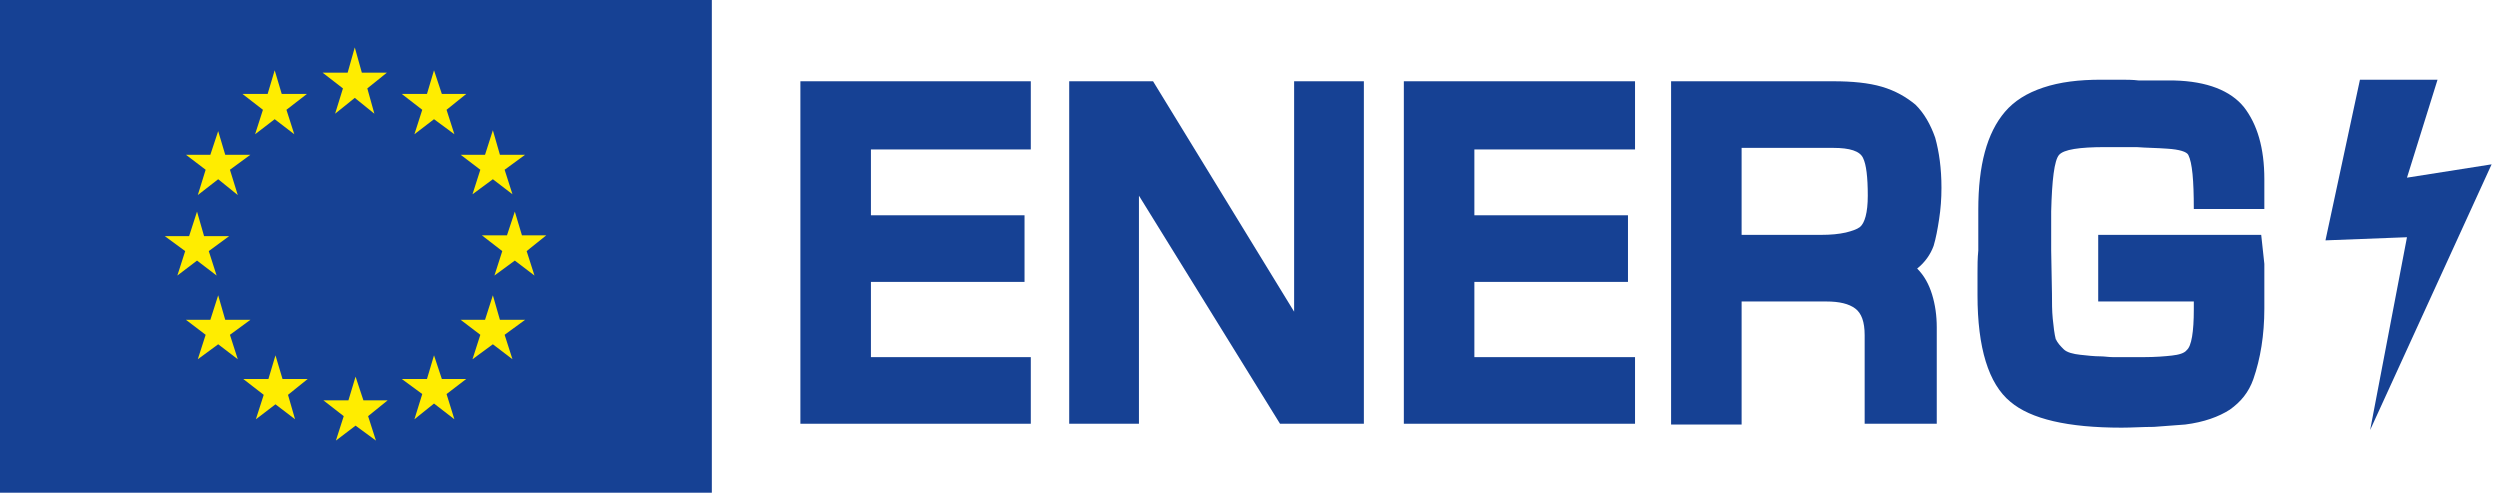 <?xml version="1.0" encoding="UTF-8"?>
<svg id="Layer_1" data-name="Layer 1" xmlns="http://www.w3.org/2000/svg" viewBox="0 0 319 63">
  <defs>
    <style>
      .cls-1 {
        fill: #164194;
      }

      .cls-1, .cls-2 {
        fill-rule: evenodd;
      }

      .cls-2 {
        fill: #ffed00;
      }
    </style>
  </defs>
  <g id="EU-Flag">
    <polygon id="Fill-1" class="cls-1" points="0 62.87 90.83 62.87 90.83 0 0 0 0 62.87"/>
    <g id="EU-stars">
      <polygon id="Star-12" class="cls-2" points="35.95 11.99 39.16 11.99 36.55 14.01 37.55 17.13 35.05 15.21 32.55 17.13 33.55 14.01 30.94 11.99 34.15 11.99 35.05 8.97 35.95 11.99"/>
      <polygon id="Star-11" class="cls-2" points="28.74 19.75 31.95 19.75 29.34 21.66 30.34 24.89 27.84 22.87 25.24 24.89 26.24 21.66 23.73 19.75 26.84 19.75 27.84 16.73 28.74 19.75"/>
      <polygon id="Star-10" class="cls-2" points="26.04 30.13 29.24 30.13 26.64 32.04 27.64 35.16 25.14 33.25 22.63 35.16 23.63 32.04 21.03 30.13 24.13 30.13 25.14 27 26.04 30.13"/>
      <polygon id="Star-9" class="cls-2" points="28.74 40.81 31.95 40.81 29.34 42.72 30.34 45.84 27.84 43.93 25.24 45.84 26.24 42.72 23.73 40.81 26.84 40.81 27.84 37.68 28.74 40.81"/>
      <polygon id="Star-8" class="cls-2" points="36.05 48.36 39.26 48.36 36.75 50.38 37.65 53.5 35.15 51.59 32.65 53.5 33.65 50.38 31.04 48.36 34.25 48.36 35.15 45.34 36.05 48.36"/>
      <polygon id="Star-7" class="cls-2" points="46.37 51.08 49.47 51.08 46.97 53.1 47.97 56.22 45.37 54.31 42.86 56.22 43.86 53.1 41.26 51.08 44.46 51.08 45.37 48.06 46.37 51.08"/>
      <polygon id="Star-6" class="cls-2" points="56.38 48.36 59.49 48.36 56.98 50.28 57.98 53.5 55.38 51.49 52.88 53.5 53.88 50.28 51.27 48.36 54.48 48.36 55.38 45.34 56.38 48.36"/>
      <polygon id="Star-5" class="cls-2" points="63.79 40.81 67 40.81 64.39 42.72 65.39 45.84 62.89 43.93 60.29 45.84 61.29 42.72 58.78 40.81 61.89 40.81 62.89 37.68 63.79 40.81"/>
      <polygon id="Star-4" class="cls-2" points="66.6 30.03 69.7 30.03 67.2 32.04 68.2 35.16 65.69 33.25 63.09 35.16 64.09 32.04 61.49 30.03 64.69 30.03 65.69 27 66.6 30.03"/>
      <polygon id="Star-3" class="cls-2" points="63.79 19.75 67 19.75 64.39 21.66 65.39 24.79 62.89 22.87 60.29 24.79 61.29 21.66 58.78 19.75 61.89 19.75 62.89 16.62 63.79 19.75"/>
      <polygon id="Star-2" class="cls-2" points="56.38 11.99 59.49 11.99 56.98 14.01 57.98 17.13 55.38 15.21 52.88 17.13 53.88 14.01 51.27 11.99 54.48 11.99 55.38 8.97 56.38 11.99"/>
      <polygon id="Star-1" class="cls-2" points="46.17 9.27 49.37 9.27 46.87 11.28 47.77 14.51 45.27 12.49 42.76 14.51 43.76 11.28 41.16 9.27 44.36 9.27 45.27 6.05 46.17 9.27"/>
    </g>
  </g>
  <g id="Energy-label">
    <polygon id="Lightning" class="cls-1" points="301.13 10.17 311.03 10.17 307.13 22.67 317.93 20.97 302.43 54.87 307.13 30.27 296.73 30.67 301.13 10.17"/>
    <path id="G" class="cls-1" d="M267.53,29.97h21c.2,1.7,.3,2.9,.4,3.7v5.7c0,3.4-.5,6.4-1.4,9-.6,1.7-1.6,2.9-3,3.9-1.4,.9-3.3,1.6-5.7,1.9-1.3,.1-2.6,.2-4,.3-1.4,0-2.8,.1-4.1,.1-6.9,0-11.6-1.1-14.2-3.3-2.8-2.3-4.2-6.9-4.2-13.6v-2.9c0-.9,0-1.8,.1-2.8v-5.2c0-5.7,1.1-9.8,3.4-12.5,1.2-1.4,2.8-2.4,4.9-3.1,2.1-.7,4.5-1,7.4-1h2.4c.8,0,1.6,0,2.4,.1h4.5c4.2,.1,7.2,1.3,8.9,3.4,1.7,2.2,2.6,5.2,2.6,9.2v3.8h-9c0-3.7-.2-5.9-.7-6.9-.2-.4-1.1-.7-2.7-.8-1.3-.1-2.6-.1-3.9-.2h-4c-3.3,0-5.3,.3-5.9,1-.6,.7-.9,3.2-1,7.2v5l.1,5.5c0,1.1,0,2.2,.1,3.2s.2,1.9,.4,2.7v-.1c.2,.5,.6,.9,1,1.3s1.2,.6,2.1,.7c.9,.1,1.8,.2,2.6,.2,.5,0,1,.1,1.6,.1h3.9c1.5,0,2.7-.1,3.6-.2,.9-.1,1.6-.3,1.9-.7,.6-.5,.9-2.3,.9-5.2v-1h-12.2v-8.5h-.2Z"/>
    <path id="R" class="cls-1" d="M213.23,54.07V10.37h20.7c2.4,0,4.5,.2,6.2,.7s3.1,1.3,4.3,2.3c1.1,1.1,1.9,2.5,2.5,4.2,.5,1.8,.8,3.9,.8,6.4,0,1.4-.1,2.7-.3,4-.2,1.3-.4,2.4-.7,3.4-.4,1.1-1.1,2.1-2.1,2.9,.9,.9,1.5,2,1.9,3.3s.6,2.7,.6,4.2v12.3h-9.2v-11.3c0-1.7-.4-2.8-1.2-3.4-.8-.6-2-.9-3.7-.9h-10.8v15.7h-9v-.1Zm9-24.1h10.1c1.3,0,2.3-.1,3.2-.3,.8-.2,1.4-.4,1.8-.7,.6-.5,1-1.8,1-4,0-2.4-.2-4-.6-4.8-.4-.9-1.7-1.3-3.8-1.3h-11.7v11.1Z"/>
    <polygon id="E" class="cls-1" points="188.13 19.07 188.13 27.47 207.73 27.47 207.73 35.97 188.13 35.97 188.13 45.57 208.63 45.57 208.63 54.07 179.13 54.07 179.13 10.37 208.63 10.37 208.63 19.07 188.13 19.07"/>
    <polygon id="N" class="cls-1" points="174.03 10.37 174.03 54.07 163.33 54.07 145.33 24.97 145.33 54.07 136.43 54.07 136.43 10.37 147.13 10.37 165.13 39.77 165.13 10.37 174.03 10.37"/>
    <polygon id="E-2" data-name="E" class="cls-1" points="111.13 19.07 111.13 27.47 130.73 27.47 130.73 35.97 111.13 35.97 111.13 45.57 131.53 45.57 131.53 54.07 102.13 54.07 102.13 10.37 131.53 10.37 131.53 19.07 111.13 19.07"/>
  </g>
</svg>